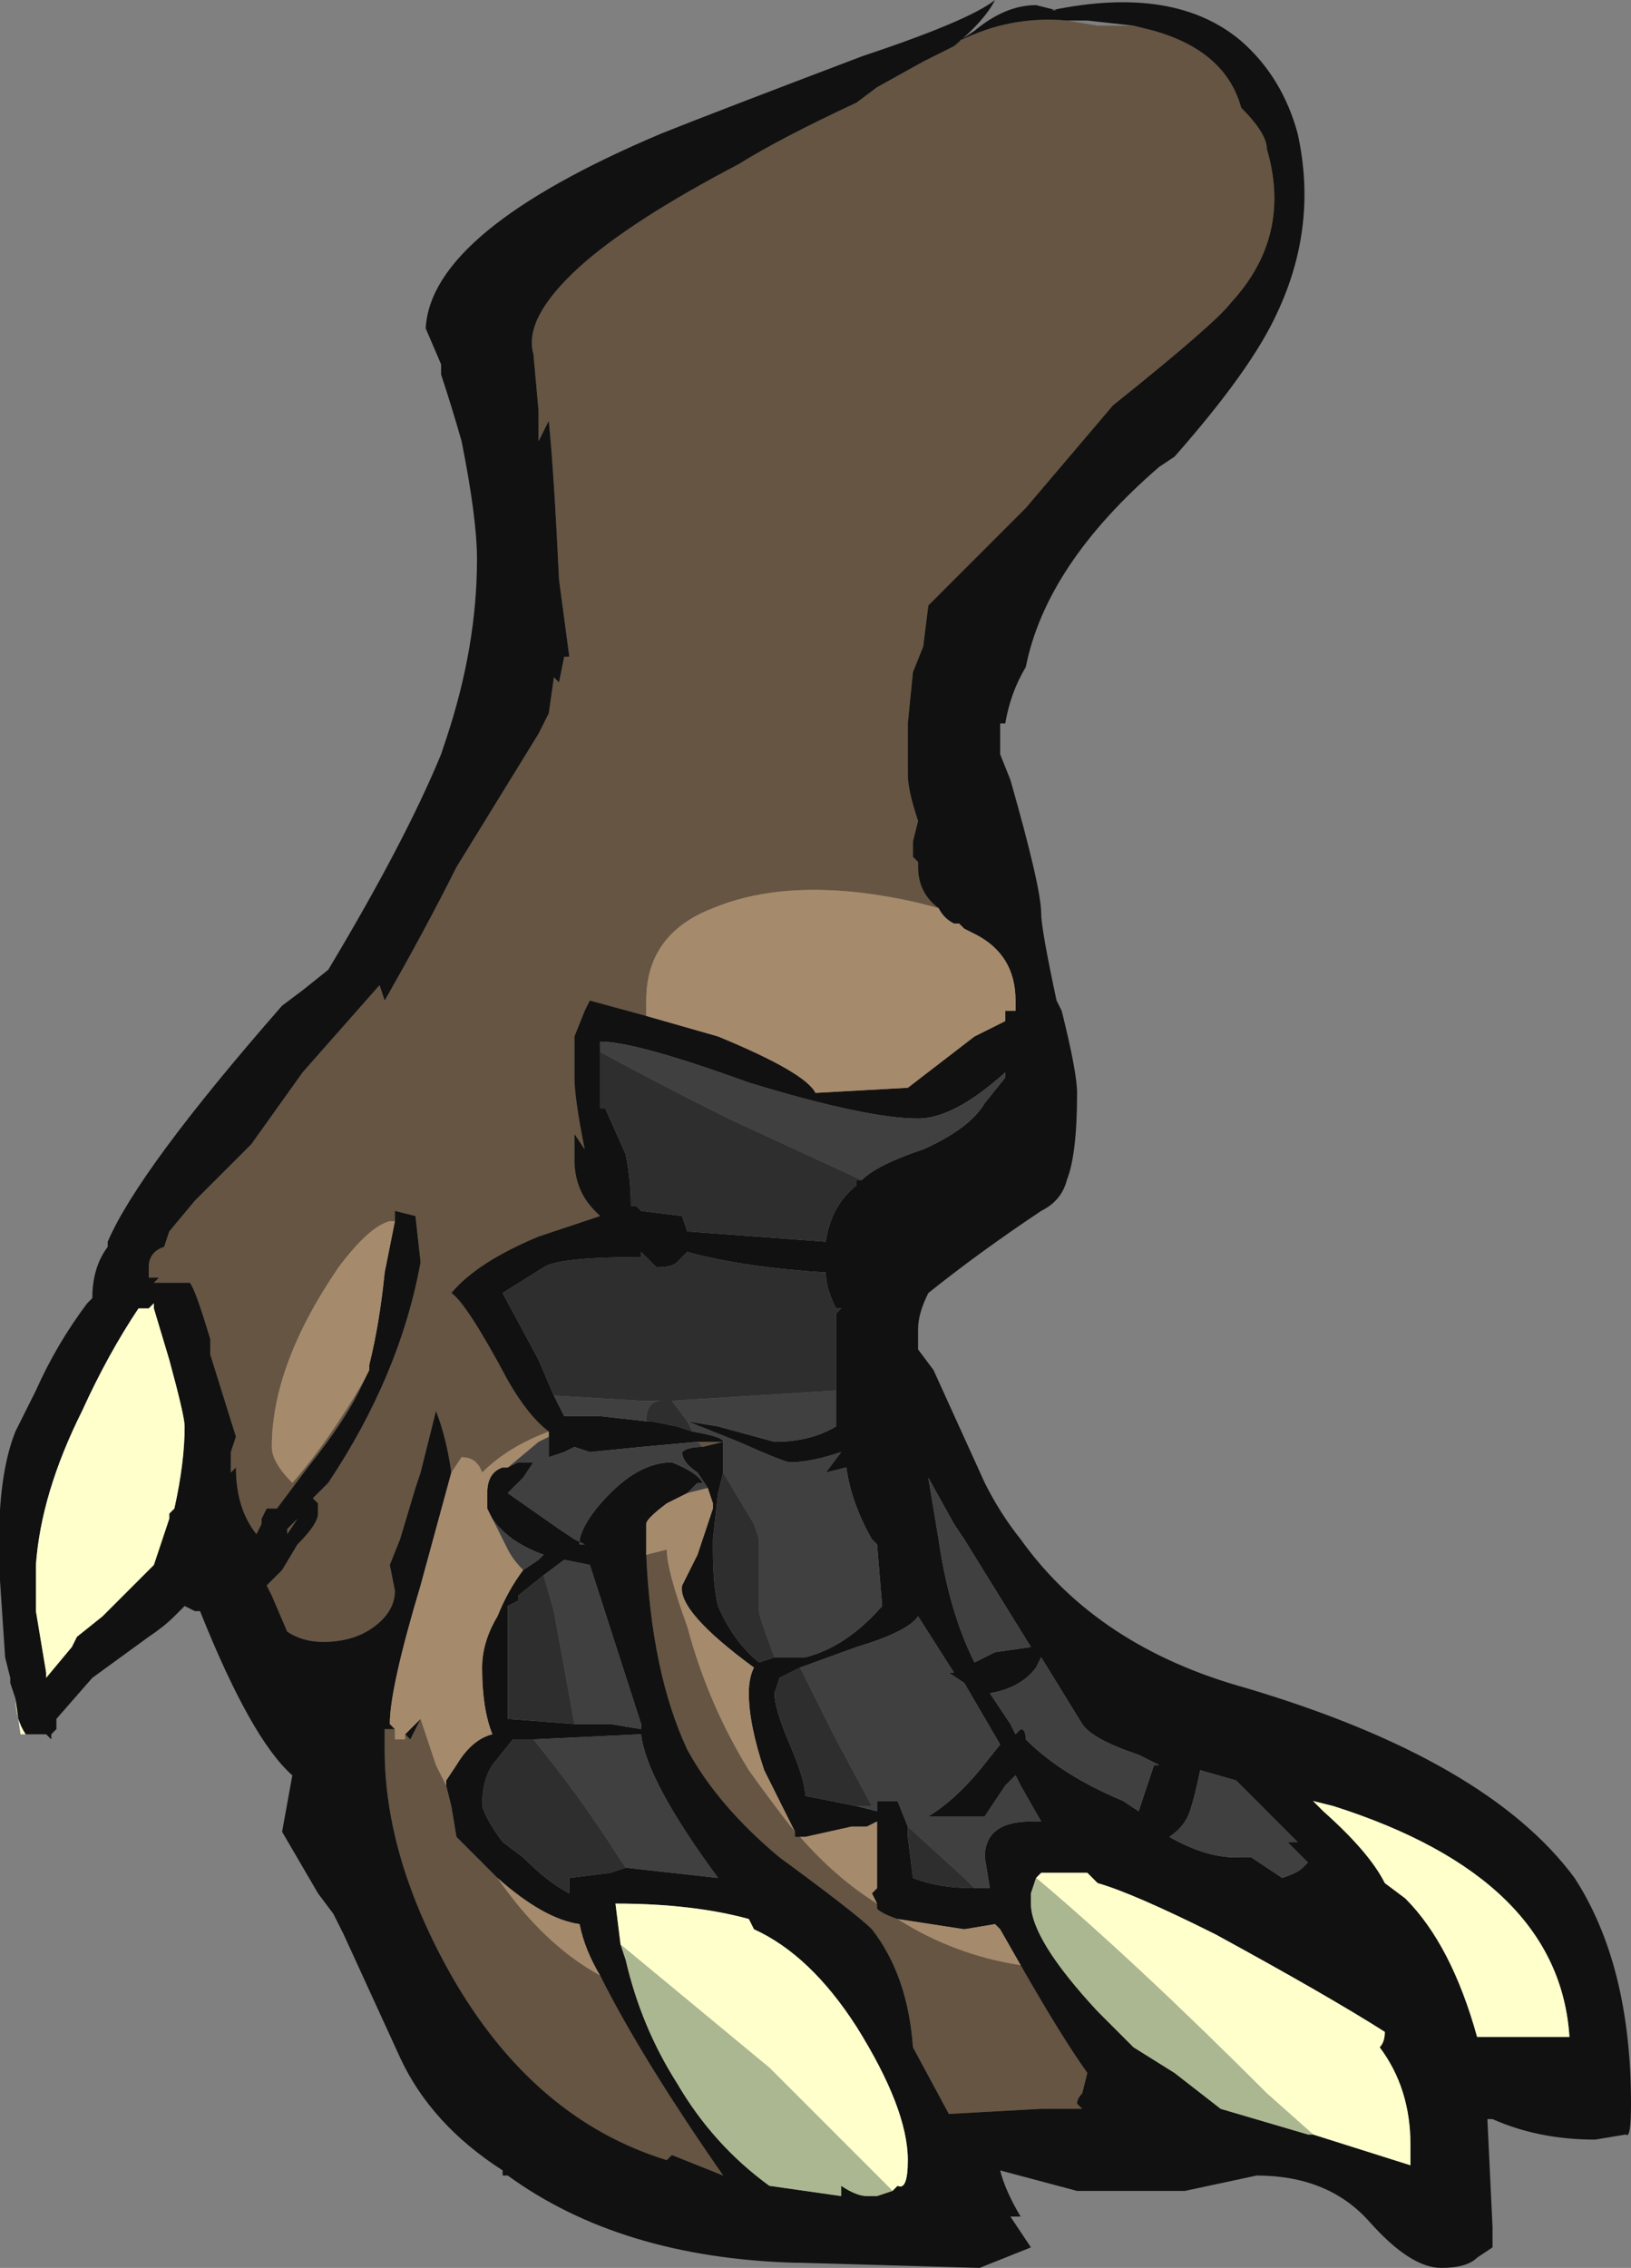 <?xml version="1.0" encoding="UTF-8" standalone="no"?>
<svg xmlns:ffdec="https://www.free-decompiler.com/flash" xmlns:xlink="http://www.w3.org/1999/xlink" ffdec:objectType="frame" height="154.7px" width="111.3px" xmlns="http://www.w3.org/2000/svg">
  <rect width="100%" height="100%" fill="#808080" stroke="none"/>
  <g transform="matrix(1.0, 0.0, 0.0, 1.0, 31.15, 149.1)">
    <use ffdec:characterId="187" height="22.1" transform="matrix(7.0, 0.0, 0.0, 7.0, -31.15, -149.1)" width="15.9" xlink:href="#shape0"/>
  </g>
  <defs>
    <g id="shape0" transform="matrix(1.0, 0.0, 0.0, 1.0, 4.45, 21.3)">
      <path d="M4.9 -20.9 Q5.4 -21.15 5.95 -21.1 L6.25 -21.05 6.6 -21.05 6.8 -21.0 Q7.5 -20.8 7.65 -20.25 7.9 -20.0 7.9 -19.85 8.15 -19.0 7.55 -18.35 7.4 -18.15 6.4 -17.35 L5.55 -16.35 4.6 -15.4 4.55 -15.0 4.45 -14.75 4.4 -14.25 4.4 -13.75 Q4.4 -13.6 4.5 -13.3 L4.45 -13.1 4.45 -12.95 4.5 -12.9 4.5 -12.85 Q4.5 -12.6 4.7 -12.45 4.35 -12.55 3.95 -12.6 3.1 -12.7 2.5 -12.45 1.85 -12.2 1.85 -11.55 L1.85 -11.4 1.3 -11.55 1.25 -11.45 1.15 -11.2 1.15 -10.8 Q1.15 -10.6 1.25 -10.1 L1.15 -10.25 1.15 -10.0 Q1.15 -9.7 1.35 -9.5 L1.4 -9.45 0.8 -9.25 Q0.2 -9.0 -0.05 -8.7 0.1 -8.6 0.5 -7.85 0.7 -7.5 0.9 -7.35 0.5 -7.2 0.25 -6.95 0.2 -7.1 0.05 -7.1 L-0.05 -6.95 Q-0.1 -7.3 -0.2 -7.55 L-0.35 -6.95 -0.4 -6.8 -0.55 -6.3 -0.65 -6.05 -0.6 -5.8 Q-0.6 -5.6 -0.8 -5.45 -1.0 -5.3 -1.3 -5.3 -1.5 -5.3 -1.65 -5.4 L-1.8 -5.75 -1.85 -5.85 -1.7 -6.0 -1.55 -6.25 Q-1.35 -6.45 -1.35 -6.55 L-1.35 -6.65 -1.4 -6.7 -1.25 -6.85 Q-0.55 -7.9 -0.35 -9.0 L-0.4 -9.45 -0.6 -9.5 -0.6 -9.4 -0.65 -9.4 Q-0.85 -9.35 -1.15 -8.95 -1.8 -8.0 -1.8 -7.2 -1.8 -7.05 -1.6 -6.85 -1.25 -7.25 -0.9 -7.85 L-0.85 -7.95 -0.9 -7.85 Q-1.05 -7.5 -1.45 -7.0 L-1.75 -6.6 -1.85 -6.6 -1.9 -6.5 -1.9 -6.45 -1.95 -6.35 Q-2.15 -6.6 -2.15 -7.0 L-2.2 -6.95 -2.2 -7.15 -2.15 -7.3 -2.4 -8.1 -2.4 -8.25 Q-2.55 -8.75 -2.6 -8.8 L-2.95 -8.8 -2.9 -8.85 -3.0 -8.85 -3.0 -8.95 Q-3.0 -9.1 -2.85 -9.15 L-2.8 -9.3 -2.55 -9.6 -2.0 -10.15 -1.5 -10.85 -0.75 -11.7 -0.7 -11.55 Q-0.3 -12.25 0.0 -12.85 L0.8 -14.15 0.9 -14.35 0.95 -14.7 1.0 -14.65 1.05 -14.9 1.1 -14.9 1.0 -15.65 Q0.95 -16.7 0.9 -17.2 L0.8 -17.0 0.8 -17.3 0.75 -17.85 Q0.65 -18.2 1.2 -18.7 1.7 -19.15 2.75 -19.7 3.15 -19.95 3.9 -20.3 L4.1 -20.45 4.55 -20.7 4.85 -20.85 4.9 -20.9 M2.35 -7.25 L2.6 -7.25 2.4 -7.2 2.35 -7.25 M3.3 -3.45 L3.3 -3.4 3.4 -3.4 3.35 -3.4 Q3.7 -3.0 4.1 -2.75 L4.1 -2.7 Q4.15 -2.65 4.3 -2.6 4.85 -2.25 5.5 -2.15 5.9 -1.45 6.15 -1.1 L6.1 -0.9 Q6.05 -0.85 6.05 -0.8 L6.1 -0.75 5.7 -0.75 4.8 -0.7 4.45 -1.35 Q4.4 -2.05 4.05 -2.5 3.9 -2.65 3.15 -3.2 2.55 -3.7 2.25 -4.25 1.9 -5.0 1.85 -6.15 L2.05 -6.2 Q2.05 -6.0 2.25 -5.45 2.45 -4.7 2.85 -4.05 3.1 -3.7 3.3 -3.45 M-0.1 -3.9 L-0.05 -3.7 0.0 -3.4 0.4 -3.0 Q0.85 -2.35 1.4 -2.05 1.8 -1.25 2.6 -0.1 2.35 -0.2 2.1 -0.3 L2.05 -0.25 Q0.75 -0.65 -0.05 -2.05 -0.7 -3.2 -0.7 -4.25 L-0.7 -4.45 -0.6 -4.45 Q-0.6 -4.4 -0.6 -4.35 L-0.5 -4.35 -0.5 -4.4 -0.45 -4.35 -0.35 -4.55 -0.2 -4.1 -0.1 -3.9 M-1.65 -6.35 L-1.55 -6.5 -1.65 -6.4 -1.65 -6.35" fill="#665542" fill-rule="evenodd" stroke="none"/>
      <path d="M4.9 -20.9 L5.05 -21.0 Q5.35 -21.25 5.65 -21.25 L5.85 -21.2 5.8 -21.2 Q7.0 -21.45 7.65 -20.9 8.05 -20.55 8.2 -20.0 8.4 -19.1 8.0 -18.25 7.75 -17.7 7.0 -16.85 L6.85 -16.75 Q5.75 -15.8 5.55 -14.8 5.4 -14.55 5.35 -14.25 L5.3 -14.25 5.3 -13.95 5.4 -13.7 Q5.7 -12.65 5.7 -12.4 5.7 -12.25 5.85 -11.55 L5.9 -11.45 Q6.05 -10.85 6.05 -10.65 6.05 -10.05 5.95 -9.8 5.9 -9.6 5.7 -9.5 5.1 -9.1 4.6 -8.7 4.5 -8.5 4.5 -8.35 L4.5 -8.15 4.65 -7.95 5.15 -6.85 Q5.3 -6.55 5.5 -6.3 6.25 -5.25 7.7 -4.85 10.05 -4.15 10.9 -3.0 11.45 -2.15 11.45 -0.8 11.45 -0.45 11.4 -0.5 L11.1 -0.45 Q10.55 -0.45 10.1 -0.65 L10.05 -0.65 10.1 0.4 Q10.1 0.75 10.1 0.6 L9.95 0.7 Q9.85 0.8 9.6 0.8 9.3 0.8 8.9 0.35 8.5 -0.1 7.8 -0.1 L7.1 0.05 Q6.45 0.05 6.05 0.05 L5.3 -0.15 Q5.35 0.05 5.5 0.3 L5.4 0.3 5.6 0.6 5.1 0.8 3.35 0.75 3.3 0.75 Q1.6 0.7 0.5 -0.1 L0.45 -0.1 0.45 -0.15 Q-0.25 -0.6 -0.55 -1.25 L-1.1 -2.45 -1.2 -2.65 -1.35 -2.85 -1.7 -3.45 -1.6 -4.0 Q-2.0 -4.35 -2.5 -5.6 L-2.55 -5.6 -2.65 -5.65 -2.75 -5.55 Q-2.85 -5.45 -3.0 -5.35 L-3.55 -4.95 -3.9 -4.55 -3.9 -4.45 -3.95 -4.4 -3.95 -4.35 -4.0 -4.4 -4.2 -4.4 Q-4.3 -4.55 -4.3 -4.75 L-4.35 -4.9 -4.35 -4.95 -4.4 -5.15 -4.45 -5.9 Q-4.5 -6.85 -4.3 -7.35 L-4.1 -7.75 Q-3.9 -8.2 -3.6 -8.6 L-3.55 -8.65 Q-3.55 -8.95 -3.4 -9.15 L-3.4 -9.2 Q-3.1 -9.9 -1.7 -11.5 L-1.5 -11.65 -1.25 -11.85 Q-0.5 -13.1 -0.15 -13.95 L-0.1 -14.1 Q0.2 -15.0 0.2 -15.85 0.2 -16.25 0.05 -17.0 -0.05 -17.35 -0.15 -17.65 L-0.15 -17.75 -0.3 -18.1 Q-0.25 -19.05 2.0 -20.0 2.5 -20.2 3.95 -20.75 5.0 -21.1 5.25 -21.3 5.15 -21.1 4.85 -20.85 L4.55 -20.7 4.1 -20.45 3.9 -20.3 Q3.15 -19.95 2.75 -19.7 1.7 -19.15 1.2 -18.7 0.65 -18.2 0.75 -17.85 L0.8 -17.3 0.8 -17.0 0.9 -17.2 Q0.95 -16.7 1.0 -15.65 L1.1 -14.9 1.05 -14.9 1.0 -14.65 0.95 -14.7 0.9 -14.35 0.8 -14.15 0.0 -12.85 Q-0.3 -12.25 -0.7 -11.55 L-0.75 -11.7 -1.5 -10.85 -2.0 -10.15 -2.55 -9.6 -2.8 -9.3 -2.85 -9.15 Q-3.0 -9.1 -3.0 -8.95 L-3.0 -8.85 -2.9 -8.85 -2.95 -8.8 -2.6 -8.8 Q-2.55 -8.75 -2.4 -8.25 L-2.4 -8.1 -2.15 -7.3 -2.2 -7.15 -2.2 -6.95 -2.15 -7.0 Q-2.15 -6.6 -1.95 -6.35 L-1.9 -6.45 -1.9 -6.5 -1.85 -6.6 -1.75 -6.6 -1.45 -7.0 Q-1.05 -7.5 -0.9 -7.85 L-0.85 -7.95 -0.85 -8.0 Q-0.75 -8.4 -0.7 -8.9 L-0.6 -9.4 -0.6 -9.5 -0.4 -9.45 -0.35 -9.0 Q-0.55 -7.9 -1.25 -6.85 L-1.4 -6.7 -1.35 -6.65 -1.35 -6.55 Q-1.35 -6.45 -1.55 -6.25 L-1.7 -6.0 -1.85 -5.85 -1.8 -5.75 -1.65 -5.4 Q-1.5 -5.3 -1.3 -5.3 -1.0 -5.3 -0.8 -5.45 -0.6 -5.6 -0.6 -5.8 L-0.65 -6.05 -0.55 -6.3 -0.4 -6.8 -0.35 -6.95 -0.2 -7.55 Q-0.1 -7.3 -0.05 -6.95 L-0.35 -5.85 Q-0.65 -4.85 -0.65 -4.5 L-0.6 -4.45 -0.7 -4.45 -0.7 -4.25 Q-0.7 -3.2 -0.05 -2.05 0.75 -0.65 2.05 -0.25 L2.1 -0.3 Q2.35 -0.2 2.6 -0.1 1.8 -1.25 1.4 -2.05 1.25 -2.3 1.2 -2.55 0.85 -2.6 0.4 -3.0 L0.0 -3.4 -0.05 -3.7 -0.1 -3.9 -0.1 -3.95 0.0 -4.1 Q0.15 -4.35 0.35 -4.4 0.25 -4.65 0.25 -5.05 0.25 -5.3 0.4 -5.55 0.5 -5.8 0.65 -6.0 L0.8 -6.1 0.85 -6.15 Q0.7 -6.2 0.55 -6.3 0.35 -6.45 0.3 -6.6 L0.3 -6.75 Q0.3 -6.95 0.45 -7.0 L0.5 -7.0 0.6 -7.05 0.75 -7.05 0.65 -6.9 0.5 -6.75 1.0 -6.4 1.15 -6.3 1.25 -6.25 1.2 -6.25 1.2 -6.3 Q1.25 -6.5 1.5 -6.75 1.8 -7.05 2.1 -7.05 2.35 -6.95 2.4 -6.85 L2.35 -6.85 2.25 -6.75 2.05 -6.65 Q1.85 -6.5 1.85 -6.45 L1.85 -6.15 Q1.9 -5.0 2.25 -4.25 2.55 -3.7 3.15 -3.2 3.9 -2.65 4.05 -2.5 4.4 -2.05 4.45 -1.35 L4.8 -0.7 5.7 -0.75 6.1 -0.75 6.05 -0.8 Q6.05 -0.85 6.1 -0.9 L6.15 -1.1 Q5.9 -1.45 5.5 -2.15 L5.3 -2.5 5.25 -2.55 4.95 -2.5 4.3 -2.6 Q4.15 -2.65 4.1 -2.7 L4.1 -2.75 4.05 -2.85 4.1 -2.9 4.1 -3.55 4.0 -3.5 3.85 -3.5 3.4 -3.4 3.3 -3.4 3.3 -3.45 Q3.2 -3.65 3.05 -3.95 L3.0 -4.05 Q2.85 -4.5 2.85 -4.8 2.85 -4.95 2.9 -5.05 2.15 -5.6 2.2 -5.85 L2.35 -6.15 2.5 -6.6 2.5 -6.65 2.45 -6.8 2.35 -6.95 Q2.2 -7.05 2.2 -7.15 2.25 -7.2 2.4 -7.2 L2.6 -7.25 2.35 -7.25 1.8 -7.2 1.3 -7.15 1.15 -7.2 1.05 -7.15 0.9 -7.1 0.9 -7.3 0.9 -7.35 Q0.7 -7.5 0.5 -7.85 0.1 -8.6 -0.05 -8.7 0.2 -9.0 0.8 -9.25 L1.4 -9.45 1.35 -9.5 Q1.15 -9.7 1.15 -10.0 L1.15 -10.25 1.25 -10.1 Q1.15 -10.6 1.15 -10.8 L1.15 -11.2 1.25 -11.45 1.3 -11.55 1.85 -11.4 2.55 -11.2 Q3.4 -10.85 3.5 -10.65 L4.4 -10.7 5.05 -11.2 5.35 -11.35 5.35 -11.45 5.45 -11.45 5.45 -11.55 Q5.45 -12.0 5.05 -12.2 L4.95 -12.25 4.9 -12.3 4.85 -12.3 Q4.75 -12.35 4.7 -12.45 4.5 -12.6 4.5 -12.85 L4.5 -12.9 4.45 -12.95 4.45 -13.1 4.5 -13.3 Q4.4 -13.6 4.4 -13.75 L4.4 -14.25 4.45 -14.75 4.55 -15.0 4.6 -15.4 5.55 -16.35 6.4 -17.35 Q7.4 -18.15 7.55 -18.35 8.15 -19.0 7.9 -19.85 7.9 -20.0 7.65 -20.25 7.5 -20.8 6.8 -21.0 L6.6 -21.05 6.15 -21.1 5.95 -21.1 Q5.4 -21.15 4.9 -20.9 M3.95 -9.8 Q4.1 -9.95 4.55 -10.1 5.0 -10.3 5.15 -10.55 L5.35 -10.8 5.35 -10.85 Q4.85 -10.4 4.5 -10.4 4.0 -10.4 2.85 -10.75 1.75 -11.15 1.4 -11.15 L1.4 -11.05 1.4 -10.5 1.45 -10.5 1.65 -10.05 Q1.7 -9.8 1.7 -9.55 L1.75 -9.55 1.8 -9.5 2.2 -9.45 2.25 -9.3 3.6 -9.2 Q3.65 -9.55 3.9 -9.75 L3.9 -9.8 3.95 -9.8 M3.7 -7.75 Q3.7 -8.35 3.7 -8.5 L3.75 -8.55 3.7 -8.55 Q3.6 -8.75 3.6 -8.9 2.8 -8.95 2.25 -9.1 L2.15 -9.0 Q2.1 -8.95 1.95 -8.95 L1.8 -9.1 1.8 -9.05 Q1.0 -9.05 0.85 -8.95 L0.45 -8.7 0.8 -8.05 0.95 -7.7 1.05 -7.5 1.4 -7.5 1.85 -7.45 1.9 -7.45 2.15 -7.4 2.3 -7.35 Q2.6 -7.3 2.6 -7.25 L2.6 -6.95 2.55 -6.75 2.5 -6.3 2.5 -6.2 Q2.5 -5.85 2.55 -5.65 2.7 -5.3 2.95 -5.1 L3.1 -5.15 3.4 -5.15 Q3.8 -5.25 4.15 -5.65 L4.1 -6.25 4.05 -6.3 Q3.85 -6.65 3.8 -7.0 L3.6 -6.95 3.75 -7.15 Q3.45 -7.05 3.25 -7.05 3.2 -7.05 2.75 -7.25 L2.25 -7.45 2.25 -7.45 2.55 -7.4 3.1 -7.25 Q3.45 -7.25 3.7 -7.4 L3.7 -7.75 M4.85 -6.45 L4.6 -6.9 4.7 -6.3 Q4.8 -5.6 5.05 -5.1 L5.25 -5.2 5.6 -5.25 4.95 -6.3 4.85 -6.45 M3.35 -5.05 L3.15 -4.95 3.1 -4.8 Q3.1 -4.65 3.25 -4.3 3.4 -3.95 3.4 -3.8 L3.9 -3.7 4.1 -3.65 4.1 -3.75 4.3 -3.75 4.4 -3.5 4.4 -3.4 4.45 -3.0 Q4.7 -2.9 5.05 -2.9 L5.2 -2.9 5.15 -3.2 Q5.15 -3.55 5.6 -3.55 L5.7 -3.55 5.5 -3.9 5.45 -4.0 5.35 -3.9 5.15 -3.6 4.6 -3.6 Q4.85 -3.75 5.1 -4.05 L5.3 -4.3 4.95 -4.9 4.8 -5.0 4.85 -5.0 4.5 -5.55 Q4.4 -5.4 3.9 -5.25 L3.35 -5.05 M5.65 -5.05 Q5.5 -4.85 5.2 -4.8 L5.4 -4.5 5.45 -4.4 5.5 -4.45 Q5.55 -4.45 5.55 -4.35 5.9 -4.0 6.5 -3.75 L6.65 -3.65 6.8 -4.1 6.85 -4.1 6.65 -4.2 Q6.2 -4.35 6.1 -4.5 L5.7 -5.15 5.65 -5.05 M0.85 -5.95 L0.6 -5.75 0.6 -5.7 0.5 -5.65 0.5 -4.55 1.15 -4.5 1.5 -4.5 1.8 -4.45 1.8 -4.5 1.3 -6.05 1.05 -6.1 0.85 -5.95 M0.75 -4.35 L0.55 -4.35 0.35 -4.1 Q0.25 -3.95 0.25 -3.7 0.3 -3.55 0.45 -3.35 L0.65 -3.2 Q0.9 -2.95 1.1 -2.85 L1.1 -3.0 1.5 -3.05 1.65 -3.1 2.55 -3.0 Q1.85 -3.95 1.8 -4.4 L0.75 -4.35 M1.6 -2.35 L1.65 -2.2 Q1.8 -1.55 2.15 -1.0 2.5 -0.4 3.05 0.0 L3.75 0.1 3.75 0.0 Q3.9 0.1 4.0 0.1 L4.1 0.1 4.25 0.05 4.3 0.0 Q4.4 0.05 4.4 -0.25 4.4 -0.75 3.9 -1.55 3.45 -2.25 2.9 -2.5 L2.85 -2.6 Q2.3 -2.75 1.55 -2.75 L1.6 -2.35 M8.35 -0.5 L9.3 -0.2 9.3 -0.4 Q9.3 -0.95 9.0 -1.35 9.05 -1.4 9.05 -1.5 8.5 -1.85 7.4 -2.45 6.6 -2.85 6.25 -2.95 L6.15 -3.05 5.7 -3.05 5.65 -3.0 5.6 -2.85 5.6 -2.75 Q5.6 -2.4 6.25 -1.7 L6.6 -1.35 7.0 -1.1 7.45 -0.75 8.3 -0.5 8.35 -0.5 M8.35 -3.75 L8.45 -3.65 Q8.9 -3.25 9.05 -2.95 L9.25 -2.8 Q9.7 -2.35 9.95 -1.45 L10.85 -1.45 Q10.75 -3.0 8.55 -3.7 L8.35 -3.75 M7.25 -4.05 Q7.2 -3.8 7.15 -3.65 7.1 -3.5 6.95 -3.4 7.3 -3.2 7.6 -3.2 L7.75 -3.2 8.05 -3.0 Q8.2 -3.05 8.25 -3.1 L8.3 -3.15 8.1 -3.35 8.2 -3.35 7.6 -3.95 7.25 -4.05 M-3.0 -8.55 L-3.1 -8.55 Q-3.4 -8.1 -3.65 -7.55 -4.05 -6.75 -4.1 -6.05 L-4.1 -5.6 -4.0 -5.0 -4.0 -4.95 -3.75 -5.25 -3.7 -5.35 -3.45 -5.55 -2.95 -6.05 -2.8 -6.5 -2.8 -6.55 -2.75 -6.6 Q-2.65 -7.05 -2.65 -7.4 -2.65 -7.5 -2.8 -8.05 L-2.95 -8.55 -2.95 -8.6 -3.0 -8.55 M-1.65 -6.35 L-1.65 -6.4 -1.55 -6.5 -1.65 -6.35 M-0.5 -4.4 L-0.35 -4.55 -0.45 -4.35 -0.5 -4.4 M-1.1 -1.8 L-1.1 -1.8" fill="#111111" fill-rule="evenodd" stroke="none"/>
      <path d="M0.9 -7.3 L0.9 -7.1 1.05 -7.15 1.15 -7.2 1.3 -7.15 1.8 -7.2 2.35 -7.25 2.4 -7.2 Q2.25 -7.2 2.2 -7.15 2.2 -7.05 2.35 -6.95 L2.45 -6.8 2.25 -6.75 2.35 -6.85 2.4 -6.85 Q2.35 -6.95 2.1 -7.05 1.8 -7.05 1.5 -6.75 1.25 -6.5 1.2 -6.3 L1.2 -6.25 1.25 -6.25 1.15 -6.3 1.0 -6.4 0.5 -6.75 0.65 -6.9 0.75 -7.05 0.6 -7.05 0.5 -7.0 0.8 -7.25 0.9 -7.3 M0.3 -6.6 Q0.35 -6.45 0.55 -6.3 0.7 -6.2 0.85 -6.15 L0.8 -6.1 0.65 -6.0 Q0.55 -6.1 0.5 -6.2 L0.45 -6.3 Q0.35 -6.5 0.3 -6.6 M1.4 -11.05 L1.4 -11.15 Q1.75 -11.15 2.85 -10.75 4.0 -10.4 4.5 -10.4 4.85 -10.4 5.35 -10.85 L5.35 -10.8 5.15 -10.55 Q5.0 -10.3 4.55 -10.1 4.1 -9.95 3.95 -9.8 L2.65 -10.4 Q1.95 -10.75 1.4 -11.05 M0.95 -7.7 L1.8 -7.65 2.0 -7.65 Q1.85 -7.65 1.85 -7.45 L1.4 -7.5 1.05 -7.5 0.95 -7.7 M2.3 -7.35 L2.25 -7.45 2.1 -7.65 3.7 -7.75 3.7 -7.4 Q3.45 -7.25 3.1 -7.25 L2.55 -7.4 2.25 -7.45 2.75 -7.25 Q3.2 -7.05 3.25 -7.05 3.45 -7.05 3.75 -7.15 L3.6 -6.95 3.8 -7.0 Q3.85 -6.65 4.05 -6.3 L4.1 -6.25 4.15 -5.65 Q3.8 -5.25 3.4 -5.15 L3.1 -5.15 Q2.95 -5.55 2.95 -5.6 L2.95 -6.3 2.9 -6.45 2.6 -6.95 2.6 -7.25 Q2.6 -7.3 2.3 -7.35 M4.85 -6.45 L4.95 -6.3 5.6 -5.25 5.25 -5.2 5.05 -5.1 Q4.8 -5.6 4.7 -6.3 L4.6 -6.9 4.85 -6.45 M3.9 -3.7 L4.05 -3.7 3.7 -4.35 3.35 -5.05 3.9 -5.25 Q4.4 -5.4 4.5 -5.55 L4.85 -5.0 4.8 -5.0 4.95 -4.9 5.3 -4.3 5.1 -4.05 Q4.85 -3.75 4.6 -3.6 L5.15 -3.6 5.35 -3.9 5.45 -4.0 5.5 -3.9 5.7 -3.55 5.6 -3.55 Q5.15 -3.55 5.15 -3.2 L5.2 -2.9 5.05 -2.9 4.95 -3.0 4.4 -3.5 4.3 -3.75 4.1 -3.75 4.1 -3.65 3.9 -3.7 M5.65 -5.05 L5.7 -5.15 6.1 -4.5 Q6.2 -4.35 6.65 -4.2 L6.85 -4.1 6.8 -4.1 6.65 -3.65 6.5 -3.75 Q5.9 -4.0 5.55 -4.35 5.55 -4.45 5.5 -4.45 L5.45 -4.4 5.4 -4.5 5.2 -4.8 Q5.5 -4.85 5.65 -5.05 M1.15 -4.5 L0.95 -5.6 0.85 -5.95 1.05 -6.1 1.3 -6.05 1.8 -4.5 1.8 -4.45 1.5 -4.5 1.15 -4.5 M1.65 -3.1 L1.55 -3.25 Q1.2 -3.8 0.75 -4.35 L1.8 -4.4 Q1.85 -3.95 2.55 -3.0 L1.65 -3.1 M7.25 -4.05 L7.6 -3.95 8.2 -3.35 8.1 -3.35 8.3 -3.15 8.25 -3.1 Q8.2 -3.05 8.05 -3.0 L7.75 -3.2 7.6 -3.2 Q7.3 -3.2 6.95 -3.4 7.1 -3.5 7.15 -3.65 7.2 -3.8 7.25 -4.05" fill="#404040" fill-rule="evenodd" stroke="none"/>
      <path d="M3.95 -9.8 L3.9 -9.8 3.9 -9.75 Q3.65 -9.55 3.6 -9.2 L2.25 -9.3 2.2 -9.45 1.8 -9.5 1.75 -9.55 1.7 -9.55 Q1.7 -9.8 1.65 -10.05 L1.45 -10.5 1.4 -10.5 1.4 -11.05 Q1.95 -10.75 2.65 -10.4 L3.95 -9.8 M0.95 -7.7 L0.8 -8.05 0.45 -8.7 0.85 -8.95 Q1.0 -9.05 1.8 -9.05 L1.8 -9.1 1.95 -8.95 Q2.1 -8.95 2.15 -9.0 L2.25 -9.1 Q2.8 -8.95 3.6 -8.9 3.6 -8.75 3.7 -8.55 L3.75 -8.55 3.7 -8.5 Q3.7 -8.35 3.7 -7.75 L2.1 -7.65 2.25 -7.45 2.3 -7.35 2.15 -7.4 1.9 -7.45 1.85 -7.45 Q1.85 -7.65 2.0 -7.65 L1.8 -7.65 0.95 -7.7 M2.25 -7.45 L2.25 -7.45 M2.6 -6.95 L2.9 -6.45 2.95 -6.3 2.95 -5.6 Q2.95 -5.55 3.1 -5.15 L2.95 -5.1 Q2.7 -5.3 2.55 -5.65 2.5 -5.85 2.5 -6.2 L2.5 -6.3 2.55 -6.75 2.6 -6.95 M3.9 -3.7 L3.4 -3.8 Q3.4 -3.95 3.25 -4.3 3.1 -4.65 3.1 -4.8 L3.15 -4.95 3.35 -5.05 3.7 -4.35 4.05 -3.7 3.9 -3.7 M5.05 -2.9 Q4.7 -2.9 4.45 -3.0 L4.4 -3.4 4.4 -3.5 4.95 -3.0 5.05 -2.9 M1.15 -4.5 L0.5 -4.55 0.5 -5.65 0.6 -5.7 0.6 -5.75 0.85 -5.95 0.95 -5.6 1.15 -4.5 M1.65 -3.1 L1.5 -3.05 1.1 -3.0 1.1 -2.85 Q0.9 -2.95 0.65 -3.2 L0.45 -3.35 Q0.3 -3.55 0.25 -3.7 0.25 -3.95 0.35 -4.1 L0.55 -4.35 0.75 -4.35 Q1.2 -3.8 1.55 -3.25 L1.65 -3.1" fill="#2e2e2e" fill-rule="evenodd" stroke="none"/>
      <path d="M4.7 -12.45 Q4.75 -12.35 4.85 -12.3 L4.9 -12.3 4.95 -12.25 5.05 -12.2 Q5.45 -12.0 5.45 -11.55 L5.45 -11.45 5.35 -11.45 5.35 -11.35 5.05 -11.2 4.4 -10.7 3.5 -10.65 Q3.4 -10.85 2.55 -11.2 L1.85 -11.4 1.85 -11.55 Q1.85 -12.2 2.5 -12.45 3.1 -12.7 3.95 -12.6 4.35 -12.55 4.7 -12.45 M0.9 -7.35 L0.9 -7.3 0.8 -7.25 0.5 -7.0 0.45 -7.0 Q0.3 -6.95 0.3 -6.75 L0.3 -6.6 Q0.35 -6.5 0.45 -6.3 L0.5 -6.2 Q0.55 -6.1 0.65 -6.0 0.5 -5.8 0.4 -5.55 0.25 -5.3 0.25 -5.05 0.25 -4.65 0.35 -4.4 0.15 -4.35 0.0 -4.1 L-0.1 -3.95 -0.1 -3.9 -0.2 -4.1 -0.35 -4.55 -0.5 -4.4 -0.5 -4.35 -0.6 -4.35 Q-0.6 -4.4 -0.6 -4.45 L-0.65 -4.5 Q-0.65 -4.85 -0.35 -5.85 L-0.05 -6.95 0.05 -7.1 Q0.2 -7.1 0.25 -6.95 0.5 -7.2 0.9 -7.35 M2.45 -6.8 L2.5 -6.65 2.5 -6.6 2.35 -6.15 2.2 -5.85 Q2.15 -5.6 2.9 -5.05 2.85 -4.95 2.85 -4.8 2.85 -4.5 3.0 -4.05 L3.05 -3.95 Q3.2 -3.65 3.3 -3.45 3.1 -3.7 2.85 -4.05 2.45 -4.7 2.25 -5.45 2.05 -6.0 2.05 -6.2 L1.85 -6.15 1.85 -6.45 Q1.85 -6.5 2.05 -6.65 L2.25 -6.75 2.45 -6.8 M3.4 -3.4 L3.85 -3.5 4.0 -3.5 4.1 -3.55 4.1 -2.9 4.05 -2.85 4.1 -2.75 Q3.7 -3.0 3.35 -3.4 L3.4 -3.4 M4.3 -2.6 L4.95 -2.5 5.25 -2.55 5.3 -2.5 5.5 -2.15 Q4.85 -2.25 4.3 -2.6 M0.4 -3.0 Q0.85 -2.6 1.2 -2.55 1.25 -2.3 1.4 -2.05 0.85 -2.35 0.4 -3.0 M-0.6 -9.4 L-0.7 -8.9 Q-0.75 -8.4 -0.85 -8.0 L-0.85 -7.95 -0.9 -7.85 Q-1.25 -7.25 -1.6 -6.85 -1.8 -7.05 -1.8 -7.2 -1.8 -8.0 -1.15 -8.95 -0.85 -9.35 -0.65 -9.4 L-0.6 -9.4" fill="#a68a6c" fill-rule="evenodd" stroke="none"/>
      <path d="M-4.3 -4.75 Q-4.3 -4.55 -4.2 -4.4 L-4.25 -4.4 -4.3 -4.75 M1.6 -2.35 L1.55 -2.75 Q2.3 -2.75 2.85 -2.6 L2.9 -2.5 Q3.45 -2.25 3.9 -1.55 4.4 -0.75 4.4 -0.25 4.4 0.05 4.3 0.0 L4.25 0.05 3.05 -1.15 1.6 -2.35 M5.65 -3.0 L5.7 -3.05 6.15 -3.05 6.25 -2.95 Q6.6 -2.85 7.4 -2.45 8.5 -1.85 9.05 -1.5 9.05 -1.4 9.0 -1.35 9.3 -0.95 9.3 -0.4 L9.3 -0.2 8.35 -0.5 7.9 -0.9 Q6.6 -2.2 5.65 -3.0 M8.35 -3.75 L8.55 -3.7 Q10.75 -3.0 10.85 -1.45 L9.95 -1.45 Q9.7 -2.35 9.25 -2.8 L9.05 -2.95 Q8.9 -3.25 8.45 -3.65 L8.35 -3.75 M-3.0 -8.55 L-2.95 -8.6 -2.95 -8.55 -2.8 -8.05 Q-2.65 -7.5 -2.65 -7.4 -2.65 -7.05 -2.75 -6.6 L-2.8 -6.55 -2.8 -6.5 -2.95 -6.05 -3.45 -5.55 -3.7 -5.35 -3.75 -5.25 -4.0 -4.95 -4.0 -5.0 -4.1 -5.6 -4.1 -6.05 Q-4.05 -6.75 -3.65 -7.55 -3.4 -8.1 -3.1 -8.55 L-3.0 -8.55" fill="#ffffcc" fill-rule="evenodd" stroke="none"/>
      <path d="M4.25 0.05 L4.1 0.1 4.0 0.1 Q3.9 0.1 3.75 0.0 L3.75 0.1 3.05 0.0 Q2.5 -0.4 2.15 -1.0 1.8 -1.55 1.65 -2.2 L1.6 -2.35 3.05 -1.15 4.25 0.05 M8.35 -0.5 L8.3 -0.5 7.45 -0.75 7.0 -1.1 6.6 -1.35 6.25 -1.7 Q5.6 -2.4 5.6 -2.75 L5.6 -2.85 5.65 -3.0 Q6.6 -2.2 7.9 -0.9 L8.35 -0.5" fill="#abb791" fill-rule="evenodd" stroke="none"/>
    </g>
  </defs>
</svg>
